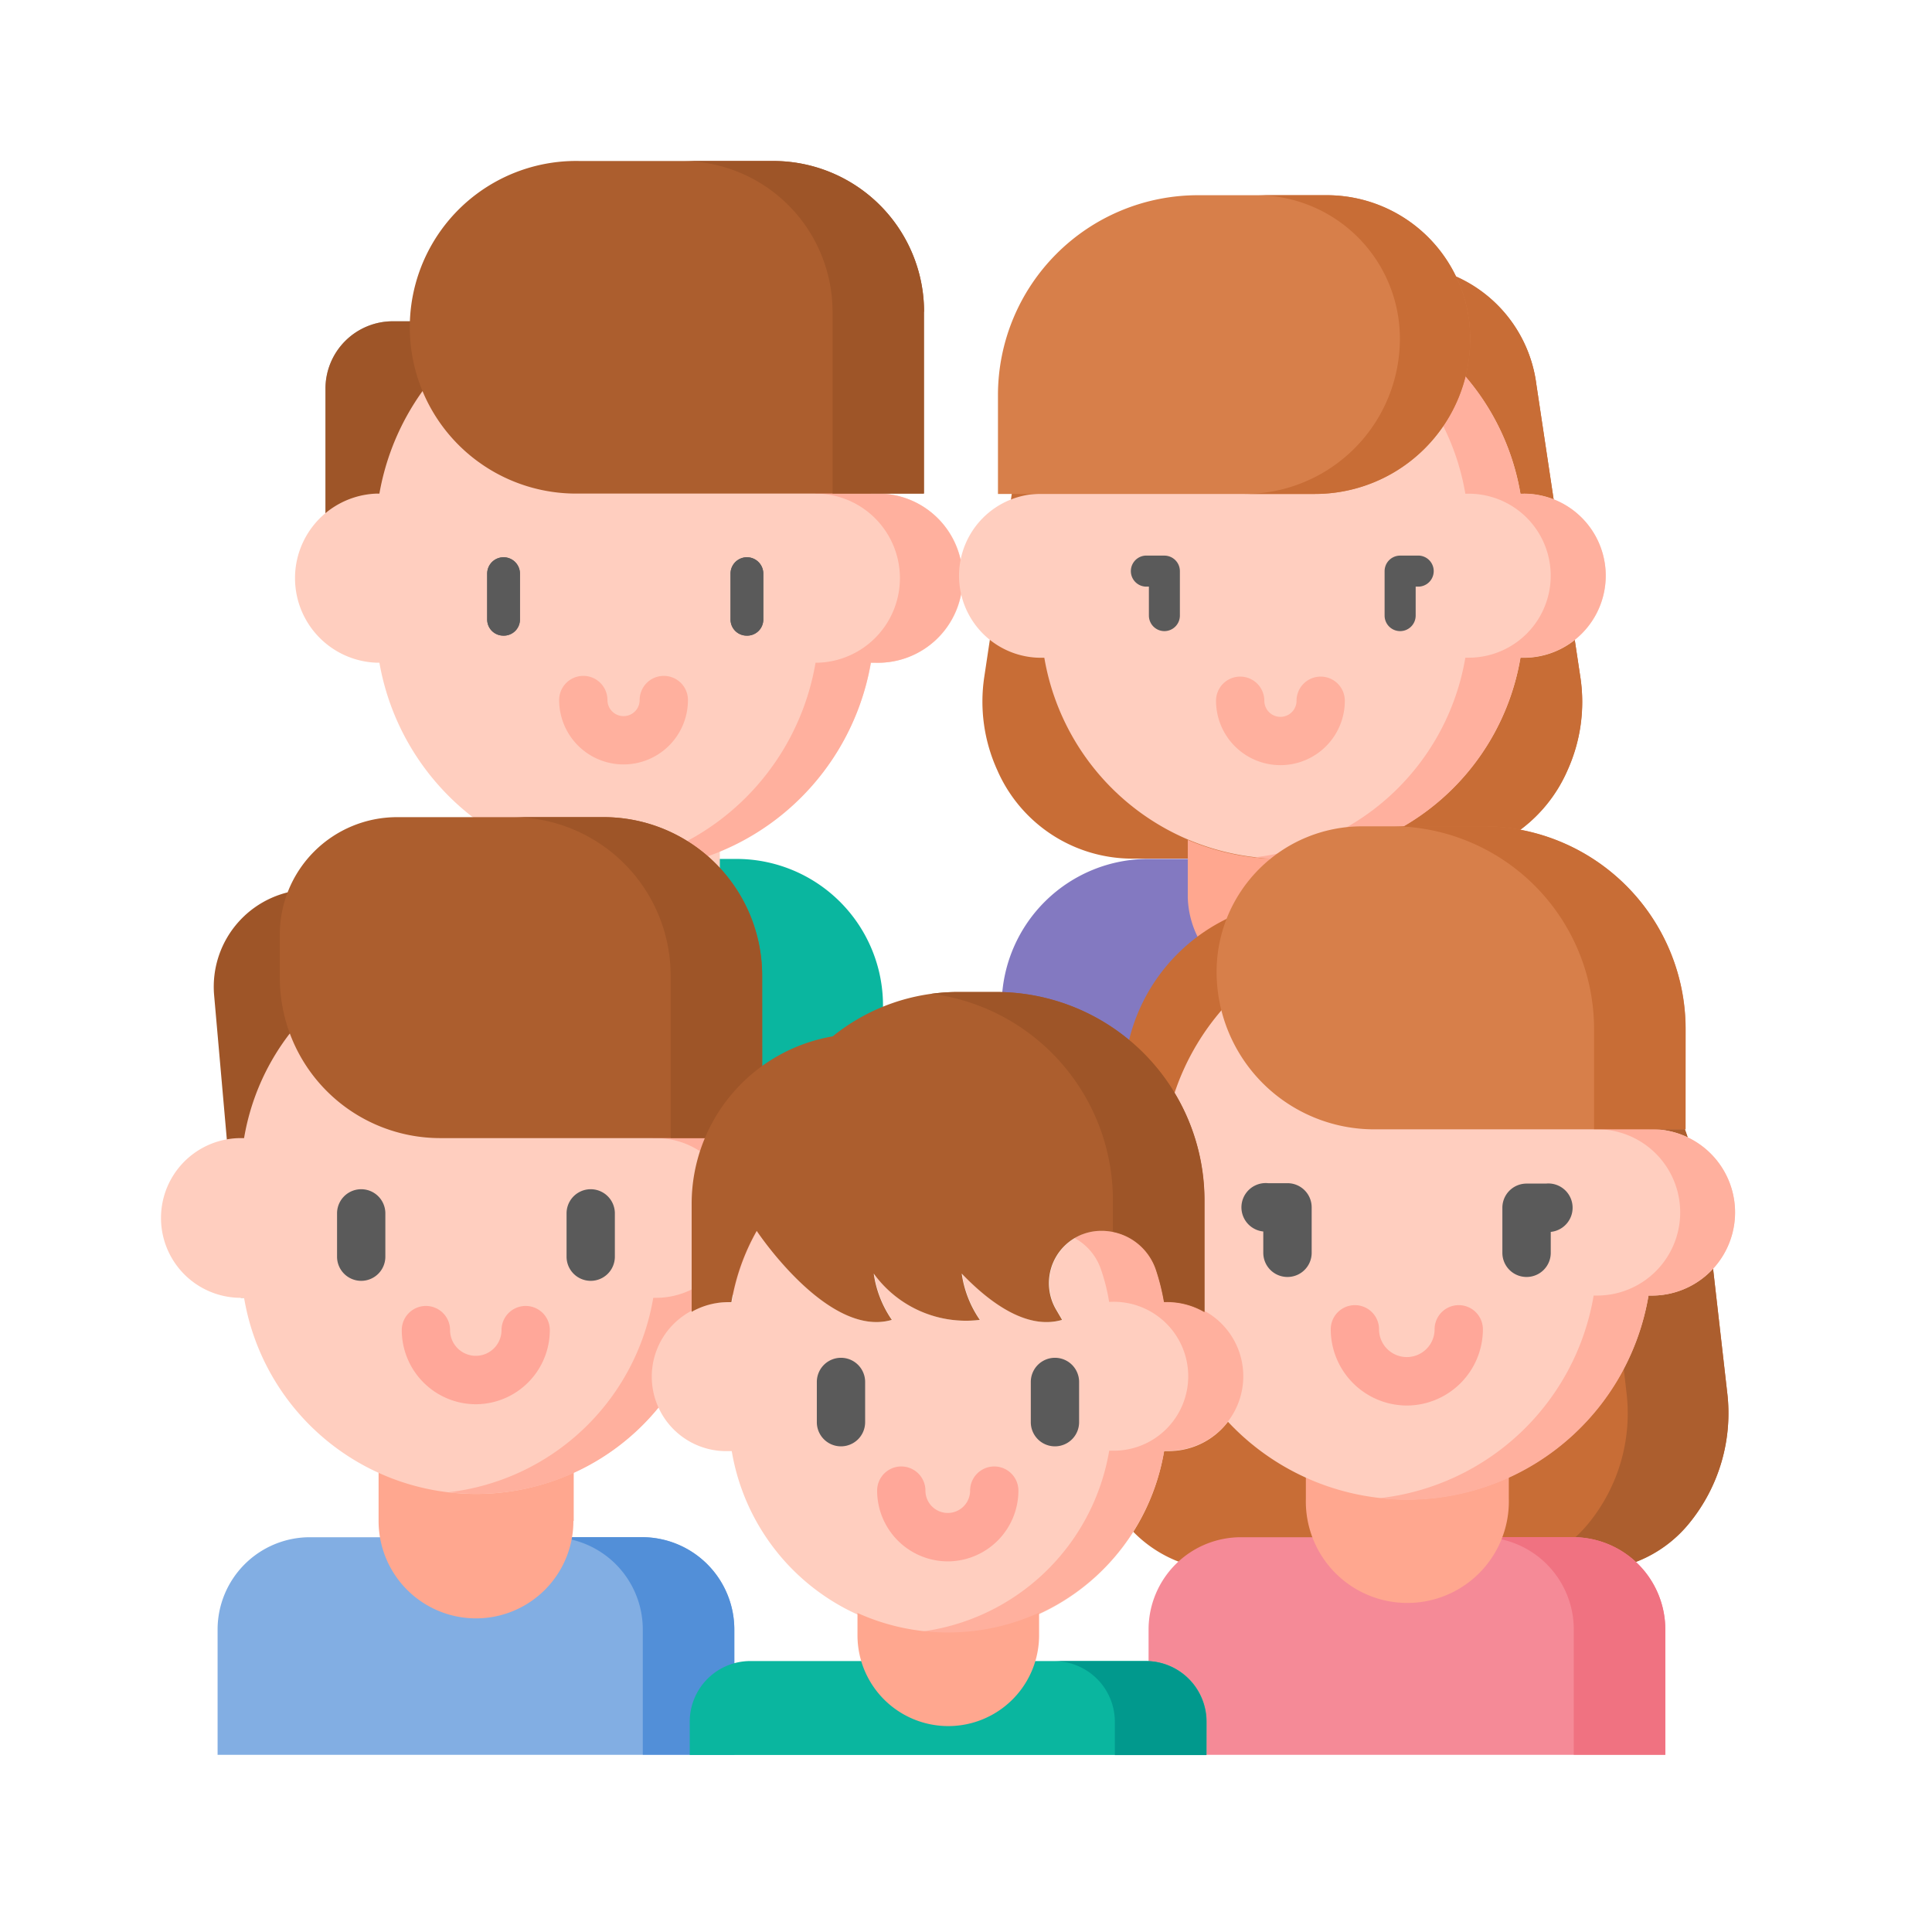 <svg xmlns="http://www.w3.org/2000/svg" width="24" height="24" viewBox="0 0 24 24">
  <g id="Family" transform="translate(8925 -4088)">
    <path id="Path_38662" data-name="Path 38662" d="M0,0H24V24H0Z" transform="translate(-8925 4088)" fill="none"/>
    <g id="Group_33783" data-name="Group 33783" transform="translate(-8926.215 4090)">
      <path id="Path_38583" data-name="Path 38583" d="M275.087,224.2a1.821,1.821,0,0,0-1.82,1.769v1.467h3.328V224.2Z" transform="translate(-259.608 -215.53)" fill="#8379c1"/>
      <path id="Path_38584" data-name="Path 38584" d="M273.974,32.208l.547,3.64A2.057,2.057,0,0,1,274.36,37a1.831,1.831,0,0,1-1.654,1.1h-3.775a1.831,1.831,0,0,1-1.654-1.1,2.057,2.057,0,0,1-.161-1.157l.547-3.641a1.7,1.7,0,0,1,1.391-1.455,11.641,11.641,0,0,1,3.52,0h.006A1.7,1.7,0,0,1,273.974,32.208Z" transform="translate(-253.674 -29.434)" fill="#c86d36"/>
      <path id="Path_38585" data-name="Path 38585" d="M334.2,218.274a2.989,2.989,0,0,1-1.174-.238v.716a1.174,1.174,0,0,0,2.347,0v-.716A2.989,2.989,0,0,1,334.2,218.274Z" transform="translate(-317.056 -209.603)" fill="#ffa78f"/>
      <path id="Path_38586" data-name="Path 38586" d="M307.943,231.2a2.158,2.158,0,0,0,.468-1.627l-.227-1.99a5.631,5.631,0,0,0-3.745-4.68l-2.093.728a2.272,2.272,0,0,0-1.422,1.935l-.457,4.008a2.158,2.158,0,0,0,.468,1.627,1.586,1.586,0,0,0,1.209.589h4.591A1.586,1.586,0,0,0,307.943,231.2Z" transform="translate(-285.741 -214.284)" fill="#c86d36"/>
      <path id="Path_38587" data-name="Path 38587" d="M390.661,229.576l-.227-1.99a5.631,5.631,0,0,0-3.745-4.68l-.678.236a5.631,5.631,0,0,1,3.172,4.445l.227,1.99a2.158,2.158,0,0,1-.468,1.627,1.586,1.586,0,0,1-1.209.589h1.251a1.586,1.586,0,0,0,1.209-.589A2.158,2.158,0,0,0,390.661,229.576Z" transform="translate(-367.991 -214.284)" fill="#ac5e2e"/>
      <path id="Path_38588" data-name="Path 38588" d="M356.222,35.851l-.547-3.64a1.7,1.7,0,0,0-1.392-1.455h-.006a11.644,11.644,0,0,0-2.194-.125,11.66,11.66,0,0,1,1.321.125h.006a1.7,1.7,0,0,1,1.392,1.455l.547,3.64a2.057,2.057,0,0,1-.161,1.157,1.831,1.831,0,0,1-1.654,1.1h.874a1.831,1.831,0,0,0,1.654-1.1A2.056,2.056,0,0,0,356.222,35.851Z" transform="translate(-335.375 -29.437)" fill="#c86d36"/>
      <path id="Path_38589" data-name="Path 38589" d="M326.834,444.727h-6.42v-1.556a1.147,1.147,0,0,1,1.147-1.147h4.125a1.147,1.147,0,0,1,1.147,1.147Z" transform="translate(-304.931 -424.928)" fill="#f58a97"/>
      <path id="Path_38590" data-name="Path 38590" d="M428.472,442.023h-1.137a1.147,1.147,0,0,1,1.147,1.147v1.556h1.137v-1.556A1.147,1.147,0,0,0,428.472,442.023Z" transform="translate(-407.717 -424.928)" fill="#f07281"/>
      <path id="Path_38591" data-name="Path 38591" d="M143.051,224.2a1.821,1.821,0,0,1,1.821,1.821v1.935h-3.631V224.2Z" transform="translate(-132.688 -215.53)" fill="#0ab69f"/>
      <path id="Path_38592" data-name="Path 38592" d="M124.368,191.947V190.3h-2.347v1.65a1.174,1.174,0,1,0,2.347,0Z" transform="translate(-114.211 -182.937)" fill="#ffcebf"/>
      <path id="Path_38593" data-name="Path 38593" d="M59.774,51.478H56.886a.837.837,0,0,0-.837.837v2.192h3.725Z" transform="translate(-50.791 -49.487)" fill="#acacac"/>
      <path id="Path_38594" data-name="Path 38594" d="M59.774,51.478H56.886a.837.837,0,0,0-.837.837v2.192h3.725Z" transform="translate(-50.791 -49.487)" fill="#9e5528"/>
      <path id="Path_38595" data-name="Path 38595" d="M52.24,42.677H52.2a3.1,3.1,0,0,0-6.107,0h-.043a1.051,1.051,0,0,0,0,2.1h.043a3.1,3.1,0,0,0,6.107,0h.043a1.051,1.051,0,1,0,0-2.1Z" transform="translate(-40.165 -38.545)" fill="#ffcebf"/>
      <g id="Group_32939" data-name="Group 32939" transform="translate(7.264 4.919)">
        <g id="Group_32937" data-name="Group 32937">
          <path id="Path_38596" data-name="Path 38596" d="M108.107,128.172a.2.2,0,0,1-.2-.2v-.57a.2.2,0,0,1,.407,0v.57A.2.2,0,0,1,108.107,128.172Z" transform="translate(-107.904 -127.195)" fill="#5a5a5a"/>
        </g>
        <g id="Group_32938" data-name="Group 32938" transform="translate(3.023)">
          <path id="Path_38597" data-name="Path 38597" d="M186.265,128.172a.2.2,0,0,1-.2-.2v-.57a.2.2,0,1,1,.407,0v.57A.2.2,0,0,1,186.265,128.172Z" transform="translate(-186.062 -127.195)" fill="#5a5a5a"/>
        </g>
      </g>
      <path id="Path_38601" data-name="Path 38601" d="M146.809,42.677h-.043a3.1,3.1,0,0,0-3.4-2.563,3.1,3.1,0,0,1,2.714,2.563h.043a1.051,1.051,0,0,1,0,2.1h-.043a3.1,3.1,0,0,1-2.714,2.563,3.1,3.1,0,0,0,3.4-2.563h.043a1.051,1.051,0,1,0,0-2.1Z" transform="translate(-134.734 -38.545)" fill="#ffb09e"/>
      <path id="Path_38602" data-name="Path 38602" d="M27.8,444.727h-6.42v-1.556a1.147,1.147,0,0,1,1.147-1.147h4.125a1.147,1.147,0,0,1,1.147,1.147Z" transform="translate(-17.462 -424.928)" fill="#82aee3"/>
      <path id="Path_38603" data-name="Path 38603" d="M129.437,442.023H128.3a1.147,1.147,0,0,1,1.147,1.147v1.556h1.137v-1.556A1.147,1.147,0,0,0,129.437,442.023Z" transform="translate(-120.247 -424.928)" fill="#528fd8"/>
      <path id="Path_38604" data-name="Path 38604" d="M75.624,394.507v-1.7H73.2v1.7a1.21,1.21,0,0,0,2.42,0Z" transform="translate(-67.282 -377.613)" fill="#ffa78f"/>
      <path id="Path_38605" data-name="Path 38605" d="M373.463,385.565v-1.773h-2.521v1.773a1.261,1.261,0,1,0,2.521,0Z" transform="translate(-353.505 -368.949)" fill="#ffa78f"/>
      <path id="Path_38606" data-name="Path 38606" d="M266.509,44.76h-.041a3,3,0,0,0-5.915,0h-.041a1.018,1.018,0,1,0,0,2.037h.041a3,3,0,0,0,5.915,0h.041a1.018,1.018,0,0,0,0-2.037Z" transform="translate(-246.365 -40.626)" fill="#ffcebf"/>
      <path id="Path_38607" data-name="Path 38607" d="M357.893,44.76h-.041a2.994,2.994,0,0,0-3.3-2.481,3,3,0,0,1,2.616,2.48h.042a1.018,1.018,0,0,1,0,2.037h-.042a3,3,0,0,1-2.616,2.48,2.994,2.994,0,0,0,3.3-2.481h.041a1.018,1.018,0,1,0,0-2.037Z" transform="translate(-337.75 -40.626)" fill="#ffb09e"/>
      <path id="Path_38608" data-name="Path 38608" d="M23.677,234.013h-2.3a1.208,1.208,0,0,0-1.2,1.314l.331,3.756h3.168Z" transform="translate(-16.302 -224.963)" fill="#9e5528"/>
      <path id="Path_38609" data-name="Path 38609" d="M305.16,247.969h-.042a3.043,3.043,0,0,0-6,0h-.042a1.033,1.033,0,1,0,0,2.066h.042a3.043,3.043,0,0,0,6,0h.042a1.033,1.033,0,1,0,0-2.066Z" transform="translate(-283.425 -235.941)" fill="#ffcebf"/>
      <g id="Group_32940" data-name="Group 32940" transform="translate(7.264 4.919)">
        <path id="Path_38610" data-name="Path 38610" d="M108.107,128.172a.2.2,0,0,1-.2-.2v-.57a.2.2,0,0,1,.407,0v.57A.2.2,0,0,1,108.107,128.172Z" transform="translate(-107.904 -127.195)" fill="#5a5a5a"/>
      </g>
      <g id="Group_32941" data-name="Group 32941" transform="translate(10.287 4.919)">
        <path id="Path_38611" data-name="Path 38611" d="M186.265,128.172a.2.2,0,0,1-.2-.2v-.57a.2.2,0,1,1,.407,0v.57A.2.2,0,0,1,186.265,128.172Z" transform="translate(-186.062 -127.195)" fill="#5a5a5a"/>
      </g>
      <path id="Path_38613" data-name="Path 38613" d="M396.437,127.678a.193.193,0,0,1-.193-.193v-.552a.193.193,0,0,1,.193-.193h.238a.193.193,0,0,1,0,.385h-.045v.36A.193.193,0,0,1,396.437,127.678Z" transform="translate(-377.829 -121.838)" fill="#5a5a5a"/>
      <path id="Path_38614" data-name="Path 38614" d="M314.83,127.678a.193.193,0,0,1-.193-.193v-.36h-.045a.193.193,0,0,1,0-.385h.237a.193.193,0,0,1,.193.193v.552A.193.193,0,0,1,314.83,127.678Z" transform="translate(-299.15 -121.838)" fill="#5a5a5a"/>
      <path id="Path_38615" data-name="Path 38615" d="M271.978,14.688h3.939a1.929,1.929,0,0,0,1.929-1.929,1.782,1.782,0,0,0-1.782-1.782h-1.6a2.484,2.484,0,0,0-2.484,2.484v1.227Z" transform="translate(-258.368 -10.552)" fill="#d77f4a"/>
      <path id="Path_38616" data-name="Path 38616" d="M352.26,10.977h-.874a1.782,1.782,0,0,1,1.782,1.782,1.929,1.929,0,0,1-1.929,1.929h.874a1.929,1.929,0,0,0,1.929-1.929A1.782,1.782,0,0,0,352.26,10.977Z" transform="translate(-334.563 -10.552)" fill="#c86d36"/>
      <path id="Path_38617" data-name="Path 38617" d="M10.048,253.308h-.04a2.921,2.921,0,0,0-5.761,0h-.04a.992.992,0,1,0,0,1.984h.04a2.921,2.921,0,0,0,5.761,0h.04a.992.992,0,0,0,0-1.984Z" transform="translate(0 -241.17)" fill="#ffcebf"/>
      <g id="Group_32942" data-name="Group 32942" transform="translate(5.401 12.771)">
        <path id="Path_38618" data-name="Path 38618" d="M60.037,331.354a.3.3,0,0,1-.3-.3v-.538a.3.3,0,0,1,.6,0v.538A.3.3,0,0,1,60.037,331.354Z" transform="translate(-59.736 -330.214)" fill="#5a5a5a"/>
      </g>
      <g id="Group_32943" data-name="Group 32943" transform="translate(8.252 12.771)">
        <path id="Path_38619" data-name="Path 38619" d="M133.761,331.354a.3.3,0,0,1-.3-.3v-.538a.3.3,0,0,1,.6,0v.538A.3.3,0,0,1,133.761,331.354Z" transform="translate(-133.46 -330.214)" fill="#5a5a5a"/>
      </g>
      <path id="Path_38620" data-name="Path 38620" d="M434.329,329.559a.3.3,0,0,1-.3-.3v-.56a.3.3,0,0,1,.3-.3h.241a.3.3,0,0,1,.06.6v.265A.3.3,0,0,1,434.329,329.559Z" transform="translate(-414.151 -315.696)" fill="#5a5a5a"/>
      <path id="Path_38621" data-name="Path 38621" d="M351.551,329.559a.3.3,0,0,1-.3-.3v-.265a.3.3,0,0,1,.06-.6h.241a.3.3,0,0,1,.3.3v.56A.3.3,0,0,1,351.551,329.559Z" transform="translate(-334.343 -315.696)" fill="#5a5a5a"/>
      <path id="Path_38622" data-name="Path 38622" d="M90.777,1.873A1.873,1.873,0,0,0,88.9,0H86.5a2.066,2.066,0,1,0,0,4.131h4.272V1.873Z" transform="translate(-78.083)" fill="#ac5e2e"/>
      <path id="Path_38623" data-name="Path 38623" d="M171.609,0h-1.137a1.873,1.873,0,0,1,1.873,1.873V4.131h1.137V1.873A1.873,1.873,0,0,0,171.609,0Z" transform="translate(-160.788)" fill="#9e5528"/>
      <path id="Path_38626" data-name="Path 38626" d="M81.48,368.948a.922.922,0,0,1-.921-.921.3.3,0,1,1,.6,0,.319.319,0,0,0,.639,0,.3.3,0,1,1,.6,0A.922.922,0,0,1,81.48,368.948Z" transform="translate(-74.353 -353.504)" fill="#ffa799"/>
      <path id="Path_38627" data-name="Path 38627" d="M379.873,368.718a.948.948,0,0,1-.947-.947.3.3,0,1,1,.6,0,.345.345,0,1,0,.69,0,.3.3,0,0,1,.6,0A.948.948,0,0,1,379.873,368.718Z" transform="translate(-361.18 -353.258)" fill="#ffa799"/>
      <path id="Path_38628" data-name="Path 38628" d="M397.975,247.969h-.042a3.037,3.037,0,0,0-3.341-2.517,3.043,3.043,0,0,1,2.659,2.517h.042a1.033,1.033,0,1,1,0,2.066h-.042a3.043,3.043,0,0,1-2.659,2.517,3.038,3.038,0,0,0,3.341-2.517h.042a1.033,1.033,0,1,0,0-2.066Z" transform="translate(-376.239 -235.941)" fill="#ffb09e"/>
      <path id="Path_38629" data-name="Path 38629" d="M98.818,253.308h-.04a2.917,2.917,0,0,0-3.222-2.415,2.922,2.922,0,0,1,2.539,2.415h.04a.992.992,0,0,1,0,1.984H98.1a2.922,2.922,0,0,1-2.539,2.415,2.916,2.916,0,0,0,3.222-2.415h.04a.992.992,0,1,0,0-1.984Z" transform="translate(-88.77 -241.17)" fill="#ffb09e"/>
      <path id="Path_38630" data-name="Path 38630" d="M348.086,217.465h-3.869a1.957,1.957,0,0,1-1.957-1.957,1.807,1.807,0,0,1,1.807-1.807h1.5a2.52,2.52,0,0,1,2.52,2.52Z" transform="translate(-325.932 -205.436)" fill="#d77f4a"/>
      <path id="Path_38631" data-name="Path 38631" d="M399.481,213.7h-1.137a2.52,2.52,0,0,1,2.52,2.52v1.244H402v-1.244A2.52,2.52,0,0,0,399.481,213.7Z" transform="translate(-379.847 -205.437)" fill="#c86d36"/>
      <path id="Path_38632" data-name="Path 38632" d="M47.471,214.749h-4a1.993,1.993,0,0,1-1.993-1.993v-.537a1.457,1.457,0,0,1,1.457-1.457H45.5a1.969,1.969,0,0,1,1.969,1.969Z" transform="translate(-36.787 -202.611)" fill="#ac5e2e"/>
      <path id="Path_38633" data-name="Path 38633" d="M117.146,210.761h-1.137a1.969,1.969,0,0,1,1.969,1.969v2.017h1.137V212.73A1.969,1.969,0,0,0,117.146,210.761Z" transform="translate(-108.432 -202.61)" fill="#9e5528"/>
      <path id="Path_38634" data-name="Path 38634" d="M168,344.452a1.69,1.69,0,0,0-.1-.4.712.712,0,0,0-.678-.484.65.65,0,0,0-.566.971l.079.135c-.444.131-.916-.231-1.247-.575a1.343,1.343,0,0,0,.225.575,1.414,1.414,0,0,1-1.318-.575,1.343,1.343,0,0,0,.225.575c-.793.233-1.679-1.106-1.679-1.106a2.705,2.705,0,0,0-.314.887h-.038a.925.925,0,1,0,0,1.849h.038a2.723,2.723,0,0,0,5.371,0h.038a.925.925,0,1,0-.038-1.848Z" transform="translate(-152.322 -330.278)" fill="#ffcebf"/>
      <path id="Path_38635" data-name="Path 38635" d="M234.123,420.469a.88.88,0,0,1-.879-.879.3.3,0,0,1,.6,0,.277.277,0,1,0,.555,0,.3.3,0,0,1,.6,0,.88.88,0,0,1-.879.879Z" transform="translate(-221.133 -403.073)" fill="#ffa799"/>
      <g id="Group_32944" data-name="Group 32944" transform="translate(11.361 14.864)">
        <path id="Path_38636" data-name="Path 38636" d="M214.132,385.42a.3.3,0,0,1-.3-.3v-.5a.3.3,0,1,1,.6,0v.5A.3.3,0,0,1,214.132,385.42Z" transform="translate(-213.831 -384.317)" fill="#5a5a5a"/>
      </g>
      <g id="Group_32945" data-name="Group 32945" transform="translate(14.019 14.864)">
        <path id="Path_38637" data-name="Path 38637" d="M282.864,385.42a.3.3,0,0,1-.3-.3v-.5a.3.3,0,1,1,.6,0v.5A.3.3,0,0,1,282.864,385.42Z" transform="translate(-282.563 -384.317)" fill="#5a5a5a"/>
      </g>
      <path id="Path_38638" data-name="Path 38638" d="M250.182,344.449a2.783,2.783,0,0,0-.1-.4.713.713,0,0,0-.678-.484.646.646,0,0,0-.333.091.7.7,0,0,1,.328.393,2.393,2.393,0,0,1,.1.4.925.925,0,1,1,.038,1.848H249.5a2.724,2.724,0,0,1-2.344,2.249,2.721,2.721,0,0,0,3.027-2.249h.038a.925.925,0,1,0-.038-1.848Z" transform="translate(-234.506 -330.276)" fill="#ffb09e"/>
      <path id="Path_38639" data-name="Path 38639" d="M177.569,266.924h-.47a2.477,2.477,0,0,0-1.561.551l0,0a2.11,2.11,0,0,0-1.752,2.079v1.343a.92.92,0,0,1,.456-.12h.038a2.7,2.7,0,0,1,.314-.886s.886,1.339,1.679,1.106a1.344,1.344,0,0,1-.225-.575,1.414,1.414,0,0,0,1.318.575,1.344,1.344,0,0,1-.225-.575c.33.344.8.706,1.247.575l-.079-.135a.65.65,0,0,1,.566-.971.712.712,0,0,1,.678.485,2.7,2.7,0,0,1,.1.4h.038a.92.92,0,0,1,.464.125v-1.387A2.588,2.588,0,0,0,177.569,266.924Z" transform="translate(-163.979 -256.601)" fill="#ac5e2e"/>
      <path id="Path_38640" data-name="Path 38640" d="M251.515,266.924h-.47a2.51,2.51,0,0,0-.333.022,2.587,2.587,0,0,1,2.253,2.565v.391a.709.709,0,0,1,.536.47,2.7,2.7,0,0,1,.1.4h.038a.92.92,0,0,1,.464.125v-1.387A2.588,2.588,0,0,0,251.515,266.924Z" transform="translate(-237.925 -256.601)" fill="#9e5528"/>
      <path id="Path_38649" data-name="Path 38649" d="M131.89,166.4a.8.8,0,0,1-.8-.8.3.3,0,0,1,.6,0,.2.2,0,0,0,.4,0,.3.3,0,0,1,.6,0A.8.8,0,0,1,131.89,166.4Z" transform="translate(-122.929 -158.904)" fill="#ffb09e"/>
      <path id="Path_38652" data-name="Path 38652" d="M342.891,166.727a.8.8,0,0,1-.8-.8.3.3,0,1,1,.6,0,.2.2,0,1,0,.4,0,.3.3,0,1,1,.6,0A.8.8,0,0,1,342.891,166.727Z" transform="translate(-325.77 -159.222)" fill="#ffb09e"/>
      <path id="Path_38653" data-name="Path 38653" d="M179.4,483.006h-6.42v-.413a.754.754,0,0,1,.754-.754h4.913a.754.754,0,0,1,.754.754Z" transform="translate(-163.197 -463.205)" fill="#0ab69f"/>
      <path id="Path_38654" data-name="Path 38654" d="M291.217,481.84H290.08a.754.754,0,0,1,.754.754v.413h1.137v-.413A.754.754,0,0,0,291.217,481.84Z" transform="translate(-275.77 -463.205)" fill="#01998d"/>
      <path id="Path_38655" data-name="Path 38655" d="M228.038,466.518a2.713,2.713,0,0,1-1.124-.242v.277a1.128,1.128,0,1,0,2.256,0v-.281A2.712,2.712,0,0,1,228.038,466.518Z" transform="translate(-215.047 -448.239)" fill="#ffa78f"/>
    </g>
  </g>
</svg>
